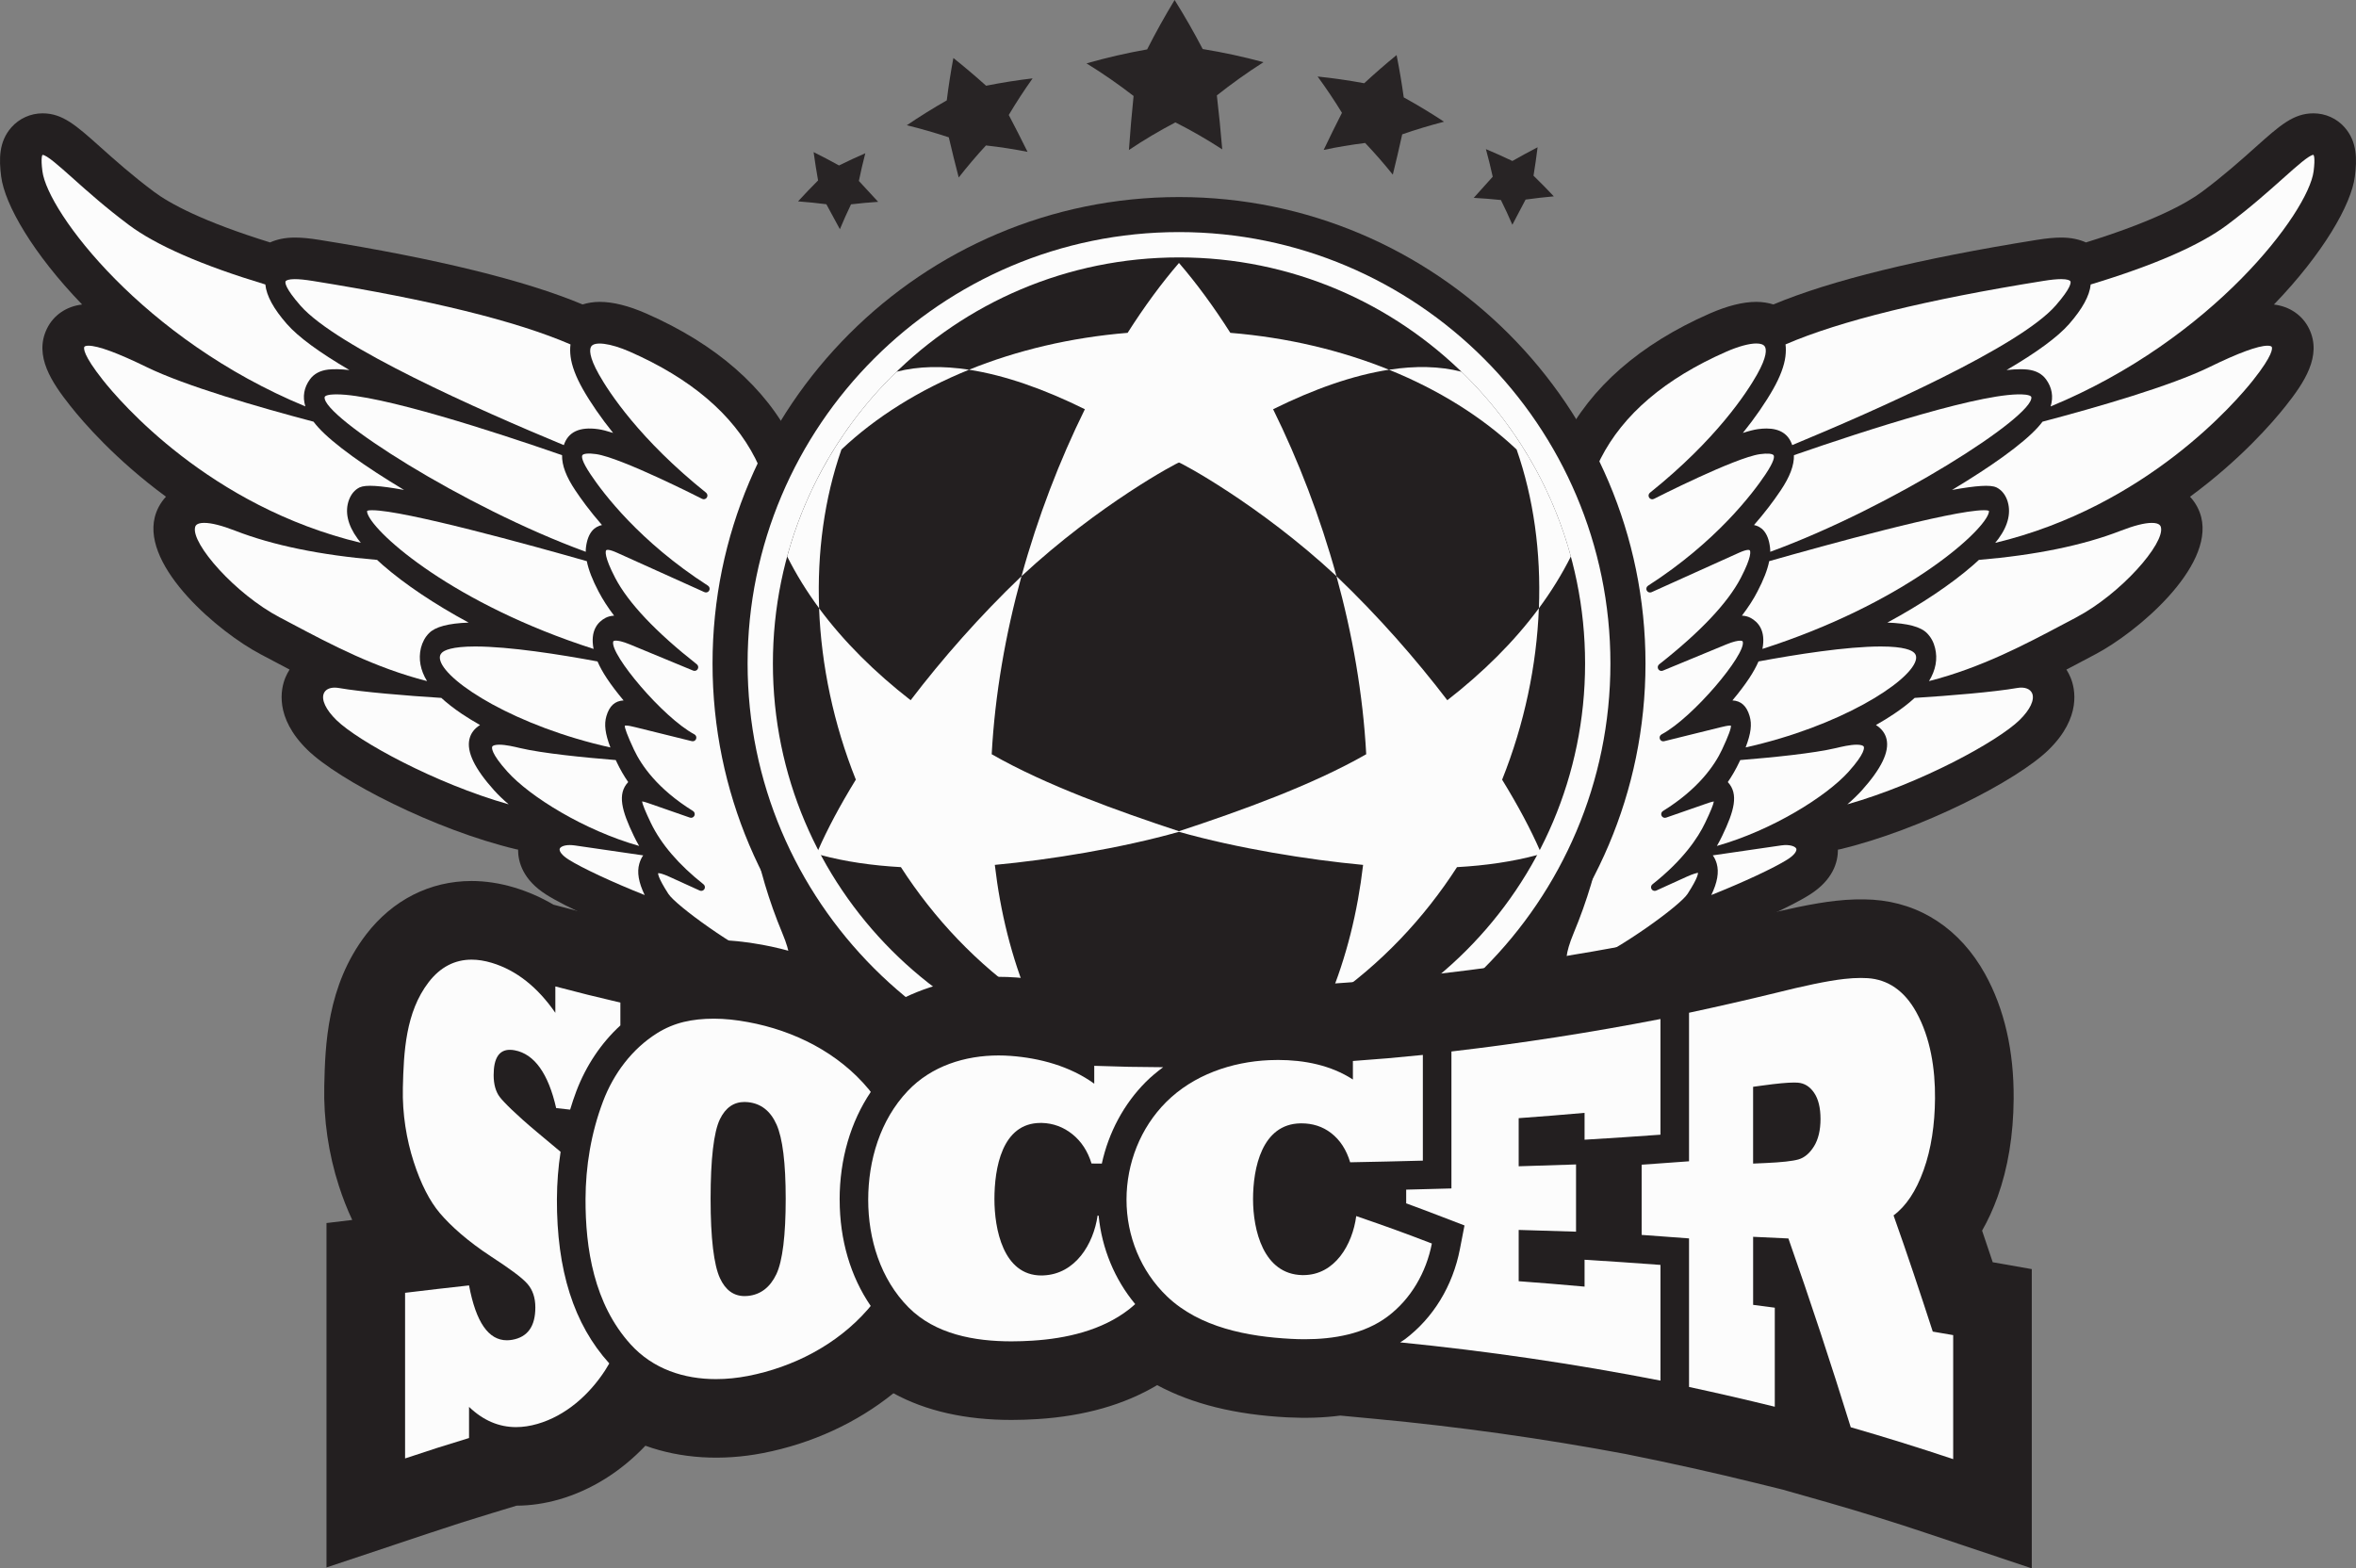 <svg xmlns="http://www.w3.org/2000/svg" width="1080" height="719.01" viewBox="0 0 1080 719.01"><rect x="0" y="0" width="1080" height="719.01" fill="#808080" stroke="none"/><g id="a"/><g id="b"><g id="c"><g id="d"><g><g><path d="M1074.8 58.4c-3.6-4.1-8.81-6.44-14.3-6.44-9.19.0-15.35 5.5-26.52 15.48-6.48 5.8-14.54 13-24.56 20.48-7.13 5.32-22.13 13.57-53.2 23.22-2.98-1.33-6.66-2.23-11.35-2.23-3.09.0-6.62.33-11.11 1.05-53.86 8.61-94.45 18.57-120.82 29.61-2.44-.75-5.06-1.18-7.84-1.18-6.08.0-13.27 1.8-21.39 5.36-64.22 28.2-89.99 79.35-72.55 144.03 4.96 18.37 7.5 34.02 8 49.28.97 28.53-4.19 56.55-15.33 83.29-4.08 9.79-7.88 22.34-1.04 32.61 3.99 5.98 10.61 9.42 18.14 9.42 4.25.0 8.76-1.07 13.8-3.27 12.26-5.33 31.86-17.91 44.35-28.33.57.06 1.13.19 1.7.19 2.09.0 4.2-.37 6.21-1.15 14.12-5.41 33.48-13.88 42.63-19.69 10.71-6.78 12.91-14.98 12.9-20.62.33-.06.66-.1 1-.18 37.12-8.89 81.09-31.41 95.59-45.6 15.19-14.87 12.12-28.04 10.09-33.01-.54-1.33-1.2-2.57-1.94-3.75 2.64-1.38 5.23-2.76 7.77-4.1l5.51-2.92c19.14-10.06 54.21-39.76 48.52-62.81-.78-3.16-2.46-6.55-5.14-9.42 23.07-16.97 37.78-33.93 43.9-41.67 8.34-10.54 16.74-22.83 10.7-35.31-3.03-6.25-8.94-10.27-16.14-11.13 22.58-23.4 35.46-45.84 37.09-58.66 1-7.81 1.13-15.95-4.67-22.54z" fill="#231f20"/><path d="M360.84 337.04c.49-15.24 3.04-30.89 8.01-49.26 17.45-64.66-8.32-115.81-72.57-144.04-8.1-3.55-15.29-5.35-21.38-5.35-2.79.0-5.4.43-7.84 1.18-26.36-11.03-66.93-20.99-120.79-29.62-4.49-.72-8.02-1.04-11.12-1.04-4.7.0-8.37.9-11.35 2.23-31.07-9.64-46.09-17.89-53.21-23.22-10.02-7.48-18.09-14.68-24.56-20.48-11.17-9.98-17.32-15.48-26.52-15.48-5.48.0-10.69 2.35-14.3 6.44C-.6 64.99-.48 73.13.54 80.95c1.64 12.82 14.52 35.26 37.1 58.65-7.21.85-13.13 4.88-16.15 11.13-6.04 12.47 2.36 24.76 10.7 35.29 6.11 7.74 20.81 24.71 43.89 41.69-2.68 2.87-4.35 6.25-5.14 9.42-5.69 23.04 29.36 52.74 48.5 62.8l5.54 2.93c2.54 1.35 5.12 2.71 7.76 4.1-.75 1.18-1.39 2.41-1.94 3.73-2.03 4.97-5.11 18.14 10.08 33.03 14.5 14.19 58.47 36.7 95.6 45.6.33.08.67.12 1 .18.0 5.64 2.2 13.82 12.87 20.6 9.15 5.83 28.52 14.3 42.65 19.71 2.02.78 4.13 1.15 6.2 1.15h.23c.51.0 1-.11 1.51-.16 12.48 10.41 32.07 22.98 44.31 28.31 5.06 2.21 9.58 3.28 13.83 3.28 7.55.0 14.16-3.44 18.15-9.42 6.85-10.29 3.03-22.83-1.05-32.6-11.13-26.71-16.28-54.73-15.33-83.31z" fill="#231f20"/></g><g><path d="M823.45 389.15c-.31-1.05-2.89-2.16-6.94-1.57l-31.36 4.56c.77 1.02 1.37 2.29 1.81 3.8 1.11 3.92.29 8.65-2.49 14.38 14.37-5.71 28.87-12.45 34.95-16.32 3.18-2.01 4.31-3.89 4.03-4.87z" fill="#fcfcfc"/><path d="M1060.49 70.99c-1.9.03-7.69 5.19-13.8 10.66-6.77 6.03-15.17 13.55-25.86 21.54-12.49 9.32-33.49 18.48-62.45 27.23-.51 5.18-3.78 11.14-9.93 18.17-5.16 5.88-14.77 12.95-28.63 21.06 2.39-.26 4.52-.38 6.39-.38 1.22.0 2.35.06 3.35.17 3.69.44 6.49 1.94 8.34 4.45 2.76 3.77 3.47 8.01 2.12 12.44 74.39-30.73 118.16-89.15 120.55-107.81.82-6.45.02-7.44-.08-7.52z" fill="#fcfcfc"/><path d="M951.68 283.08c20.57-10.82 40.74-33.89 38.89-41.37-.13-.49-.49-1.99-4.16-1.99-3.32.0-8.14 1.22-14.34 3.63-17.17 6.67-39 11.15-64.92 13.33-.84.78-1.73 1.59-2.66 2.39-10.11 8.82-23.91 18.05-39.32 26.36 9.35.32 15.32 1.92 18.2 4.88 1.82 1.85 3.04 4.13 3.67 6.76 1.25 5.01.29 10.2-2.78 15.18 23.94-6.12 44.01-16.76 61.85-26.22l5.57-2.94z" fill="#fcfcfc"/><path d="M931.56 317.9c-.85-2.08-3.48-3.09-6.78-2.51-10.69 1.87-31.22 3.57-47.09 4.56-2.73 2.51-5.92 4.97-9.47 7.34-2.55 1.72-5.34 3.42-8.28 5.09 2.61 1.65 4.23 3.81 4.85 6.43 1.37 5.81-2.33 13.5-11.28 23.49-1.91 2.12-4.15 4.27-6.68 6.45 33.75-9.6 69-28.91 78.96-38.66 4.81-4.7 6.96-9.26 5.78-12.19z" fill="#fcfcfc"/><path d="M847.46 353.72c7.63-8.5 7.09-10.99 6.9-11.41-.25-.57-1.47-.91-3.25-.91-3.04.0-7.04.96-9.42 1.53-10.26 2.44-29.37 4.34-43.96 5.52l-.46.97c-1.53 3.24-3.26 6.24-5.24 9.12 5.12 5.49 2.91 13.28-2.58 24.69-.72 1.52-1.53 3.04-2.42 4.59 25.12-7.12 50.06-22.55 60.44-34.1z" fill="#fcfcfc"/><path d="M822.35 208.67c.1 4.68-1.84 9.85-6.05 16.12-3.55 5.31-7.66 10.66-12.26 15.91 3.2.65 6.5 3.12 7.34 10.25.08.64.11 1.31.11 2.02 55.82-20.41 120.69-62.02 119.69-70.86-.09-.81-2.04-1.1-2.63-1.17-17.16-1.97-74.03 16.57-106.21 27.73z" fill="#fcfcfc"/><path d="M718.65 442.39c.27.4.79.92 2.29.92s3.64-.56 6.2-1.68c16.17-7.04 42.96-26.47 46.44-31.82 4.96-7.66 4.82-9.44 4.74-9.71-.73.21-2.14.48-5.08 1.81l-14.02 6.37c-.78.35-1.7.07-2.14-.66-.45-.73-.27-1.67.4-2.2 14.16-11.18 20.93-21.45 24.12-28.11 2.5-5.2 3.85-8.51 4.03-9.88-1.04.14-2.68.72-4.41 1.33l-17.47 6.08c-.82.29-1.72-.09-2.08-.86-.38-.78-.1-1.71.63-2.16 16.19-10.04 23.67-20.88 27.1-28.19 2.92-6.24 4.28-9.94 4.04-10.98-.05.0-.2-.01-.45.0-1.03.0-2.68.37-4.33.78l-25.8 6.38c-.83.21-1.67-.23-1.98-1.02-.3-.8.03-1.7.78-2.1 14.52-7.75 38.69-36.69 37.24-42.48-.05-.17-.12-.49-1.24-.49-.99.0-2.91.3-6.42 1.75l-28.99 11.99c-.78.33-1.67.02-2.1-.7-.42-.73-.25-1.66.41-2.19 18.86-14.84 31.44-28.15 37.4-39.58 5.21-10 4.41-12.27 4.19-12.62-.22-.37-1.32-.61-5.05 1.07l-40.02 18.05c-.81.36-1.76.05-2.19-.73-.42-.78-.17-1.75.57-2.23 31.22-20.07 48.06-42.4 53.86-51.07 4.05-6.07 4.08-8.05 3.74-8.69-.43-.8-2.84-1.05-6.3-.56-11.55 1.63-48.22 20.32-48.59 20.51-.78.4-1.72.14-2.19-.58-.47-.73-.32-1.7.36-2.24 30.47-24.42 44.47-46.01 49.08-54.16 4.74-8.41 4.3-11.63 3.62-12.8-.57-.98-1.89-1.47-3.94-1.47-3.28.0-8.29 1.36-13.73 3.75-56.13 24.66-76.92 65.57-61.82 121.61 5.36 19.82 8.11 36.86 8.64 53.6 1.07 31.29-4.57 62-16.78 91.27-4.2 10.09-3.53 13.55-2.77 14.71z" fill="#fcfcfc"/><path d="M798.95 198.47c2.79-.9 5.09-1.48 6.87-1.73 1.4-.19 2.71-.29 3.92-.29 6.18.0 10.14 2.56 11.82 7.61 38.79-16.09 104.18-45.06 120.74-63.96 7.23-8.27 7.03-10.61 6.79-11.12-.22-.49-1.45-1.02-4.23-1.02-2.03.0-4.68.26-8.09.81-53.69 8.59-93.47 18.39-118.28 29.12.22 1.7.2 3.55-.04 5.51-.54 4.32-2.43 9.33-5.59 14.93-3.6 6.36-8.36 13.24-13.91 20.13z" fill="#fcfcfc"/><path d="M911.45 235.66c.38-.95.29-1.4.26-1.47-.11-.06-.6-.28-2.27-.28-14.69.0-72.92 16.09-98.43 23.35-.78 3.94-2.56 8.53-5.41 13.96-1.75 3.44-4.14 7.14-7.1 11.02 1.48.07 2.81.41 3.94 1.01 3.51 1.87 7.11 5.85 5.46 14.24 63.87-20.49 99.92-52.4 103.56-61.83z" fill="#fcfcfc"/><path d="M877.44 299.26c-1.05-1.08-4.43-2.88-15.27-2.88-15.74.0-38.99 3.69-56.06 6.86-1.07 2.45-2.5 5.04-4.27 7.71-2.03 3.06-4.65 6.53-7.69 10.15 3.98.22 6.5 2.52 7.88 7.18 1.13 3.78.63 7.97-1.83 14.37 43.17-9.61 74.86-29.73 77.93-39.74.62-2.02-.09-3.06-.68-3.67z" fill="#fcfcfc"/><path d="M1041.37 159.04c-.16-.34-.89-.55-1.92-.55-4.36.0-13.33 3.3-26.67 9.81-17.78 8.68-51.29 18.36-76.48 25.02-.68.9-1.44 1.81-2.25 2.7-3.39 3.72-8.68 8.18-15.69 13.26-6.55 4.73-14.57 9.95-23.55 15.34 11.23-2.02 17.58-2.45 20.28-1.2.07.02.13.05.2.08 2.15 1.11 3.74 2.99 4.74 5.59 2.02 5.44.68 11.61-3.9 17.85-.48.65-.99 1.29-1.52 1.94 69.49-16.68 110.6-64.95 118.28-74.66 9.12-11.52 8.8-14.53 8.49-15.18z" fill="#fcfcfc"/><path d="M143.26 128.78c-3.43-.55-6.08-.81-8.11-.81-2.78.0-4.01.53-4.24 1.02-.23.52-.43 2.84 6.82 11.12 16.57 18.92 81.94 47.87 120.73 63.96 1.99-6.05 7.21-8.52 15.73-7.32 1.8.25 4.06.82 6.86 1.72-5.54-6.89-10.29-13.77-13.9-20.12-3.17-5.62-5.05-10.63-5.59-14.89-.25-2-.26-3.85-.04-5.56-24.79-10.73-64.56-20.52-118.25-29.12z" fill="#fcfcfc"/><path d="M128.31 283.08l5.59 2.95c17.83 9.45 37.9 20.09 61.85 26.22-3.05-4.99-4.01-10.17-2.8-15.19.69-2.7 1.92-4.96 3.67-6.75 2.87-2.95 8.85-4.55 18.2-4.88-15.4-8.31-29.2-17.53-39.33-26.36-.91-.8-1.8-1.6-2.64-2.39-25.91-2.18-47.75-6.67-64.92-13.34-6.2-2.41-11.01-3.63-14.33-3.63-3.68.0-4.05 1.5-4.17 2-1.85 7.48 18.32 30.55 38.87 41.37z" fill="#fcfcfc"/><path d="M165.42 248.88c-.55-.67-1.05-1.32-1.5-1.94-4.59-6.26-5.95-12.43-3.92-17.84 1-2.61 2.59-4.5 4.74-5.6.07-.04.14-.07.22-.09 2.76-1.24 9.05-.82 20.25 1.2-9.03-5.42-17.06-10.65-23.53-15.33-7-5.05-12.29-9.51-15.71-13.26-.82-.9-1.57-1.8-2.25-2.7-25.17-6.65-58.64-16.32-76.48-25.02-13.34-6.51-22.31-9.81-26.67-9.81-1.04.0-1.75.21-1.92.54-.31.65-.62 3.66 8.5 15.18 7.68 9.71 48.74 57.98 118.28 74.66z" fill="#fcfcfc"/><path d="M233.16 368.74c-2.54-2.17-4.77-4.32-6.67-6.43-8.97-10-12.66-17.69-11.29-23.5.61-2.63 2.24-4.78 4.85-6.43-2.96-1.67-5.74-3.38-8.3-5.09-3.68-2.48-6.85-4.95-9.44-7.34-15.88-.99-36.41-2.69-47.11-4.56-.61-.1-1.21-.15-1.78-.15-2.48.0-4.3.97-4.99 2.67-1.2 2.92.96 7.48 5.77 12.19 9.96 9.74 45.2 29.05 78.95 38.64z" fill="#fcfcfc"/><path d="M352.87 441.62c2.56 1.12 4.66 1.68 6.2 1.68s2.02-.52 2.28-.92c.78-1.16 1.44-4.62-2.78-14.71-12.18-29.24-17.82-59.95-16.78-91.27.54-16.75 3.29-33.78 8.66-53.6 15.12-56.04-5.68-96.95-61.83-121.61-8.83-3.86-16.18-4.82-17.66-2.28-.68 1.17-1.13 4.39 3.62 12.8 4.6 8.14 18.6 29.71 49.08 54.16.67.54.83 1.51.36 2.24-.47.72-1.42.98-2.18.58-.37-.19-37.04-18.88-48.6-20.51-3.46-.5-5.88-.24-6.3.55-.34.64-.31 2.62 3.76 8.7 5.76 8.65 22.52 30.94 53.83 51.07.74.48 1 1.45.57 2.23-.42.78-1.37 1.1-2.18.73l-40.03-18.05c-3.75-1.69-4.83-1.44-5.06-1.07-.21.36-1.01 2.62 4.2 12.62 5.98 11.43 18.56 24.75 37.4 39.58.66.53.84 1.46.41 2.19-.43.73-1.33 1.03-2.1.7l-28.96-11.99c-3.52-1.45-5.44-1.75-6.44-1.75-1.12.0-1.21.32-1.25.5-1.45 5.79 22.72 34.73 37.23 42.47.75.4 1.08 1.3.78 2.1-.3.79-1.15 1.23-1.98 1.02l-25.79-6.38c-1.65-.41-3.32-.78-4.34-.78-.42.0-.56.06-.56.06-.22.76 1.14 4.49 4.15 10.93 3.43 7.31 10.91 18.15 27.1 28.19.73.46 1 1.38.63 2.16-.37.78-1.26 1.15-2.08.86l-17.45-6.08c-1.86-.65-3.49-1.22-4.43-1.34.16 1.36 1.52 4.68 4.02 9.9 4.7 9.72 12.82 19.17 24.13 28.11.67.53.84 1.47.4 2.2-.45.74-1.37 1.01-2.15.66l-14-6.37c-2.93-1.33-4.34-1.61-5.01-1.61-.14.07-.29 1.84 4.66 9.51 3.48 5.34 30.29 24.79 46.44 31.82z" fill="#fcfcfc"/><path d="M277.55 283.27c1.14-.6 2.47-.94 3.96-1.02-2.87-3.77-5.26-7.47-7.11-11.03-2.84-5.39-4.61-9.98-5.41-13.96-25.51-7.26-83.75-23.35-98.41-23.35-1.68.0-2.17.22-2.22.26-.1.09-.17.53.18 1.47 3.59 9.43 39.57 41.33 103.56 61.86-1.65-8.38 1.93-12.36 5.45-14.23z" fill="#fcfcfc"/><path d="M260.58 394.02c6.05 3.86 20.56 10.61 34.95 16.32-2.79-5.75-3.6-10.47-2.47-14.38.45-1.54 1.04-2.79 1.79-3.81l-31.36-4.56c-.81-.11-1.58-.17-2.29-.17-2.84.0-4.39.9-4.63 1.73-.29.98.85 2.86 4.02 4.87z" fill="#fcfcfc"/><path d="M257.65 208.67c-30.59-10.61-83.43-27.87-103.39-27.87-1.03.0-1.97.05-2.81.14-.6.07-2.55.36-2.64 1.17-1 8.85 63.87 50.45 119.7 70.86-.01-.7.03-1.37.1-2.02.87-7.12 4.16-9.59 7.34-10.24-5.72-6.57-9.76-12.2-12.24-15.93-4.2-6.28-6.15-11.45-6.06-16.12z" fill="#fcfcfc"/><path d="M279.81 342.66c-2.42-6.32-2.94-10.61-1.83-14.37 1.38-4.67 3.89-6.96 7.87-7.18-3.04-3.63-5.66-7.09-7.69-10.16-1.78-2.69-3.22-5.28-4.26-7.71-17.08-3.18-40.35-6.86-56.07-6.86-10.84.0-14.23 1.8-15.29 2.88-.58.61-1.3 1.64-.67 3.67 3.07 10.01 34.75 30.13 77.93 39.74z" fill="#fcfcfc"/><path d="M121.64 130.42c-28.97-8.74-49.97-17.9-62.47-27.23-10.69-7.98-19.11-15.5-25.86-21.54-6.12-5.47-11.89-10.64-13.82-10.64-.08.06-.89 1.05-.05 7.49 2.39 18.67 46.19 77.09 120.53 107.81-1.35-4.43-.64-8.67 2.13-12.43 1.84-2.51 4.64-4.01 8.33-4.45 2.55-.29 5.74-.22 9.75.21-13.87-8.12-23.48-15.19-28.63-21.06-6.15-7.01-9.4-12.97-9.91-18.17z" fill="#fcfcfc"/><path d="M292.98 387.81c-.9-1.54-1.72-3.08-2.44-4.6-5.5-11.44-7.71-19.24-2.57-24.67-2-2.89-3.72-5.89-5.25-9.12l-.45-.97c-14.62-1.18-33.73-3.09-43.97-5.52-2.39-.57-6.38-1.53-9.42-1.53-1.78.0-3 .34-3.24.91-.19.42-.72 2.92 6.92 11.42 10.35 11.54 35.27 26.96 60.42 34.09z" fill="#fcfcfc"/></g><g><path d="M540.46 90.34c-117.91.0-213.83 95.92-213.83 213.84s95.92 213.83 213.83 213.83 213.84-95.93 213.84-213.83-95.93-213.84-213.84-213.84z" fill="#231f20"/><g><path d="M540.46 114.93c-104.35.0-189.24 84.9-189.24 189.25s84.89 189.24 189.24 189.24 189.24-84.9 189.24-189.24-84.89-189.25-189.24-189.25h0z" fill="#231f20"/><g><g><path d="M705.43 278.86c5.62-7.6 10.54-15.52 14.66-23.76-3.85-14.1-9.31-27.55-16.18-40.1-4.04-7.39-8.58-14.49-13.54-21.23-6.16-8.35-12.99-16.15-20.43-23.35-10-2.59-21.2-2.77-33.21-.92 22.86 9.25 42.77 21.73 58.5 36.58 7.82 22.41 11.2 47.28 10.21 72.78z" fill="#fcfcfc"/><path d="M688.59 357.42c10.19-25.5 15.82-52.36 16.83-78.56-11.38 15.4-25.65 29.46-41.96 42.16-14.42-18.87-31.56-38.46-50.82-56.87 7.3 26.5 12.17 54.14 13.64 81.63-24.84 14.23-57.75 26.02-85.84 35.3-28.07-9.27-61-21.07-85.84-35.3 1.48-27.49 6.35-55.13 13.65-81.63-19.26 18.41-36.41 37.99-50.81 56.87-16.31-12.7-30.58-26.76-41.97-42.16 1.02 26.2 6.65 53.06 16.85 78.56-7.35 11.96-13.16 22.94-17.25 32.29-.26.59-.51 1.18-.76 1.75.65.2 1.31.38 1.97.55 11.17 3 23.51 4.8 36.7 5.53 15.13 23.44 34.76 44.42 58.84 60.95-8.17-19.59-13.27-40.48-15.79-61.98 25.35-2.36 57.76-7.63 84.41-15.16 26.67 7.54 59.05 12.8 84.41 15.16-2.51 21.5-7.61 42.39-15.79 61.98 24.08-16.53 43.72-37.52 58.84-60.95 13.18-.73 25.53-2.54 36.7-5.53.66-.17 1.32-.36 1.98-.55-.26-.57-.51-1.16-.76-1.75-4.08-9.35-9.9-20.33-17.25-32.29z" fill="#fcfcfc"/><path d="M471.84 458.5c3.28 7.83 7.05 15.46 11.34 22.84 18.05 5.84 37.31 8.98 57.29 8.98s39.24-3.14 57.28-8.98c4.3-7.38 8.07-15.01 11.35-22.84-19.86 13.61-42.75 24.19-68.62 30.61-25.87-6.42-48.76-17-68.62-30.61z" fill="#fcfcfc"/><path d="M468.27 264.15c35.72-33.19 71.89-52.31 72.19-52.1.3-.21 36.48 18.9 72.19 52.1-7.48-27.19-17.51-53.16-29.05-76.54 18.61-9.21 36.64-15.58 53.12-18.11-21.91-8.86-46.51-14.76-72.73-16.91-7.6-11.95-15.51-22.72-23.54-32.04-8.03 9.32-15.95 20.09-23.54 32.04-26.22 2.15-50.82 8.05-72.71 16.91 16.48 2.54 34.5 8.9 53.11 18.11-11.54 23.38-21.57 49.35-29.05 76.54z" fill="#fcfcfc"/><path d="M385.71 206.08c15.72-14.85 35.64-27.33 58.5-36.58-12.02-1.85-23.23-1.66-33.23.92-7.43 7.2-14.26 15-20.42 23.35-4.97 6.75-9.5 13.84-13.53 21.23-6.88 12.55-12.34 26-16.18 40.1 4.12 8.24 9.03 16.16 14.65 23.76-.99-25.5 2.4-50.37 10.22-72.78z" fill="#fcfcfc"/></g><path d="M540.46 106.4c-109.05.0-197.76 88.71-197.76 197.77s88.71 197.76 197.76 197.76 197.76-88.72 197.76-197.76S649.51 106.4 540.46 106.4zm0 383.91c-102.81.0-186.16-83.34-186.16-186.14s83.35-186.16 186.16-186.16 186.15 83.35 186.15 186.16-83.34 186.14-186.15 186.14z" fill="#fcfcfc"/></g></g></g><g><path d="M372.96 69.73c3.94 1.97 7.82 4.02 11.65 6.12 3.99-1.96 8-3.84 12.05-5.59-1.1 4.25-2.09 8.48-2.95 12.7l8.84 9.57c-4.11.27-8.27.66-12.44 1.15-1.82 3.79-3.52 7.59-5.1 11.4l-6.21-11.45c-4.27-.54-8.6-.98-12.97-1.31 2.98-3.26 6.04-6.46 9.18-9.6-.77-4.3-1.45-8.63-2.05-12.99z" fill="#282425"/><path d="M437.03 26.59c5.16 4.12 10.16 8.36 15 12.71 7.09-1.4 14.2-2.54 21.32-3.37-3.92 5.53-7.57 11.12-10.93 16.78 2.94 5.59 5.82 11.24 8.61 16.9-6.22-1.22-12.58-2.22-19.06-2.93-4.42 4.78-8.58 9.7-12.49 14.69-1.59-6.11-3.11-12.26-4.55-18.41-6.25-2.08-12.67-3.92-19.25-5.54 5.92-4.01 12.04-7.82 18.32-11.4.8-6.46 1.81-12.94 3.03-19.44z" fill="#282425"/><path d="M538.45.0c4.62 7.39 8.91 14.89 12.87 22.48 9.44 1.54 18.74 3.56 27.87 6.03-7.52 4.79-14.65 9.89-21.38 15.23.96 8.25 1.79 16.49 2.47 24.74-6.79-4.43-13.96-8.57-21.48-12.37-7.46 3.91-14.57 8.13-21.3 12.66.57-8.26 1.29-16.51 2.14-24.77-6.8-5.26-14-10.27-21.58-14.95 9.09-2.59 18.37-4.74 27.79-6.4 3.87-7.63 8.07-15.18 12.59-22.64z" fill="#282425"/><path d="M704.84 67.52c-3.91 2.03-7.76 4.12-11.56 6.28-4.01-1.92-8.05-3.73-12.13-5.43 1.15 4.23 2.2 8.44 3.12 12.65l-8.71 9.69c4.12.22 8.28.55 12.46.99 1.87 3.76 3.62 7.54 5.25 11.34l6.06-11.54c4.27-.6 8.58-1.09 12.95-1.48-3.02-3.22-6.12-6.38-9.31-9.47.71-4.32 1.32-8.65 1.87-13.03z" fill="#282425"/><path d="M640.2 25.24c-5.11 4.19-10.06 8.5-14.84 12.92-7.11-1.32-14.24-2.34-21.36-3.08 4 5.47 7.71 11.01 11.16 16.64-2.87 5.63-5.67 11.3-8.38 17.01 6.2-1.32 12.54-2.37 19.01-3.19 4.48 4.73 8.72 9.57 12.68 14.52 1.51-6.13 2.95-12.29 4.31-18.47 6.22-2.16 12.62-4.09 19.17-5.79-5.97-3.94-12.14-7.67-18.47-11.16-.89-6.45-1.98-12.91-3.28-19.4z" fill="#282425"/></g></g><g><path d="M913.48 578.68c-1.69-5.08-3.31-9.89-4.88-14.5 2.71-4.74 5.09-9.92 7.11-15.53 4.76-13.21 7.23-28.29 7.36-44.8.17-22.04-4.24-41.34-13.13-57.37-11.39-20.51-29.64-32.59-51.47-34.01-5.22-.32-10.98-.17-16.99.51-4.92.54-10.59 1.49-17.33 2.88-5.57 1.15-11.89 2.62-19.17 4.45-5.83 1.42-11.72 2.81-17.65 4.17l-.06-.17v.19c-14.14 3.25-28.54 6.32-42.86 9.15-37.82 7.02-76.05 12.33-113.65 15.78l-2.31.21c-3.23.26-6.67.52-10.86.82l-12.91.92c-7.79-1.27-16.22-1.72-24.46-1.36-7.92.35-15.71 1.48-23.22 3.35l-23.04-.14c-12.58-.07-18.68-.19-31.09-.62l-13.12-.46c-7.58-2.07-15.56-3.41-23.88-4.02-2.7-.2-5.43-.3-8.11-.3-17.77.0-34.3 4.26-48.33 12.27-16.67-13.44-37.32-22.8-60.02-26.97-7.87-1.46-15.11-2.16-22.26-2.17-2.29.0-4.54.07-6.75.21l-27.81-6.62c-11.58-2.72-17.25-4.13-28.87-7.18l-9.99-2.62c-5.73-3.36-11.78-6.01-18.06-7.89-6.55-1.96-13.11-2.96-19.5-2.96-19.03.0-36.18 8.68-48.3 24.47-18.14 23.62-18.79 51.22-19.22 69.48-.36 15.3 1.95 31.15 6.7 45.83 1.81 5.58 3.85 10.79 6.12 15.61l-11.8 1.42v157.89l47.44-15.83c11.38-3.8 16.95-5.58 28.4-9.06l11.29-3.43c6.42-.02 12.99-.99 19.52-2.86 14.69-4.23 28.29-12.76 39.54-24.62 16.18 5.86 34.94 7.06 53.91 3.37 22.38-4.35 43.01-13.88 59.79-27.42 14.87 8.13 32.99 12.23 54.15 12.23 3.75.0 7.74-.13 11.88-.39 21.39-1.35 39.78-6.57 54.86-15.57 16.09 8.66 35.79 13.53 59.57 14.77 8.63.44 16.7.19 24.39-.81l16.45 1.55c38.03 3.57 76.57 8.99 114.25 16.05 20.56 4.12 40.69 8.6 59.83 13.32l12.18 3 21.28 6.05c15.32 4.42 30.63 9.18 45.5 14.17l47.48 15.9v-137.19l-17.91-3.15z" fill="#231f20"/><g><path d="M255.3 549.57c.03-7.32.61-14.5 1.68-21.52-3.22-2.7-6.83-5.7-10.9-9.11-9.57-8.01-15.29-13.74-17.05-16.1-1.75-2.34-2.74-5.68-2.74-9.94.0-7.76 2.48-11.62 7.44-11.61.67.0 1.4.07 2.17.21 9.1 1.7 15.46 10.72 19.05 26.5 2.34.26 4.42.49 6.4.71.86-2.86 1.79-5.69 2.85-8.47 4.47-11.78 11.47-22.15 20.18-30.14v-10.46c-11.94-2.8-17.91-4.28-29.81-7.41v12.1c-8-11.6-17.74-19.51-29.21-22.94-3.19-.95-6.25-1.44-9.18-1.44-7.61.0-14.29 3.3-19.72 10.38-10.54 13.73-11.4 31.97-11.79 48.39-.28 11.99 1.68 23.73 4.96 33.88 3.31 10.24 7.36 18.07 11.97 23.52 5.01 5.91 12.81 12.92 23.46 19.89 8.4 5.5 14.03 9.52 16.67 12.52 2.43 2.75 3.67 6.35 3.67 10.87.0 8.66-3.52 13.57-10.55 14.82-.85.15-1.7.23-2.5.23-8.37.0-14.15-8.15-17.34-25.15-11.75 1.3-17.62 1.98-29.32 3.39v75.93c11.7-3.91 17.57-5.78 29.32-9.36v-14.27c6.61 6.33 13.82 9.27 21.56 9.27 3.17.0 6.43-.5 9.77-1.46 13.03-3.75 23.74-13.36 31.01-24.5.68-1.05 1.31-2.15 1.95-3.23-16.28-17.99-24.13-42.68-24.01-75.48z" fill="#fcfcfc"/><path d="M384.89 550.04c0-18.65 5.06-35.76 14.28-49.45-.32-.39-.6-.8-.93-1.2-13.9-16.76-34.16-26.91-55.35-30.81-5.46-1.01-10.68-1.57-15.64-1.57h-.09c-4.92.0-9.47.48-13.66 1.48-4.21 1.01-8.34 2.7-12.29 5.17-11.5 7.21-19.97 18.59-24.76 31.23-5.57 14.69-7.98 29.95-8.04 44.73-.09 22.63 3.85 48.13 20.65 66.68 10.33 11.4 24.56 15.95 39.14 15.95 4.91.0 9.84-.51 14.7-1.45 20.75-4.04 40.71-14.3 54.78-30.36.5-.57.97-1.15 1.46-1.73-9.2-13.42-14.23-30.23-14.23-48.67zm-29.02 34.14c-2.85 5.97-7.19 9.34-12.98 9.93-.53.05-1.04.08-1.53.08-5.07.0-8.82-2.77-11.34-8.24-2.76-5.98-4.28-18.18-4.28-36.31s1.43-30.69 4.28-36.55c2.59-5.31 6.35-7.89 11.3-7.89.51.0 1.03.03 1.57.09 5.98.61 10.33 4.08 13.08 10.25 2.78 6.26 4.2 17.57 4.2 34.1s-1.42 28.52-4.3 34.55z" fill="#fcfcfc"/><path d="M621.7 557.51c-1.7 13-9.74 27.06-24.25 27.06-.18.0-.36.0-.55.0-17.8-.43-22.5-20.71-22.5-34.84s4-34.43 21.74-34.73c.16.0.31.0.47.0 5.02.0 9.62 1.4 13.56 4.44 4.1 3.16 7.02 7.66 8.75 13.41 13.34-.25 20.01-.41 33.32-.76v-48.46c-12.82 1.3-19.23 1.85-32.07 2.78v8.49c-10.12-6.6-22.43-8.96-34.28-8.96-1.37.0-2.73.03-4.07.09-17.21.76-34.77 6.74-47.25 19.21-11.83 11.83-18.17 28.13-18.18 44.75.0 16.58 6.48 32.75 18.57 44.33 14.98 14.35 37.17 18.45 56.95 19.48 2.03.11 4.1.17 6.18.17 13.29.0 27.34-2.41 38.03-10.44 10.69-8.03 17.69-20.25 20.25-33.44-13.85-5.33-20.78-7.8-34.66-12.58z" fill="#fcfcfc"/><path d="M503.64 557.37c-.17-.06-.31-.1-.49-.15-1.89 13.23-10.26 26.87-24.81 27.49-.32.01-.64.03-.96.03-17.57.0-21.54-21.45-21.53-35.01.01-13.95 3.33-34.92 21.18-34.92.19.0.37.0.55.0 5.21.12 9.96 1.91 14.04 5.19 4.1 3.31 7.02 7.8 8.74 13.41 1.67.01 3.24.03 4.72.04 3.09-14.2 10.07-27.34 20.21-37.48 2.44-2.44 5.12-4.63 7.9-6.71-12.47-.07-18.92-.2-31.58-.64v8.19c-11.14-8.05-24.98-11.75-38.36-12.74-1.82-.13-3.65-.2-5.49-.2-15.33.0-30.76 4.79-41.65 16.28-12.68 13.38-18.11 31.87-18.12 49.89.0 17.92 5.59 36.34 18.5 49.34 12.26 12.34 30.26 15.56 47.21 15.56 3.26.0 6.49-.12 9.63-.32 15.36-.96 31.8-4.66 44.24-14.37.98-.76 1.89-1.57 2.81-2.39-9.42-11.34-15.29-25.51-16.75-40.48z" fill="#fcfcfc"/><path d="M848.38 654.32c15.76 4.54 31.42 9.42 46.97 14.62v-56.86c-3.74-.66-5.61-.98-9.36-1.61-5.79-17.83-11.7-35.61-17.98-53.27 5.69-4.2 10.32-11.1 13.78-20.75 3.51-9.74 5.14-20.97 5.23-32.88.11-13.49-2.05-27.78-8.61-39.6-5.47-9.87-13.09-14.93-22.23-15.53-1.03-.07-2.09-.1-3.18-.1-2.37.0-4.88.15-7.54.45-3.89.43-8.57 1.23-14.04 2.36-5.47 1.13-11.42 2.54-17.85 4.15-13.07 3.19-26.17 6.17-39.31 8.99v68.1l-12.16.88c-3.58.26-6.67.48-9.56.68v32.19c2.88.21 5.98.43 9.58.7l12.14.9v68.1c13.13 2.84 26.23 5.85 39.31 9.07v-45.4c-3.97-.53-5.95-.79-9.93-1.3v-31.2c6.48.3 9.71.45 16.17.76 10.09 28.68 19.58 57.51 28.58 86.55zm-44.75-120.89c0-14.08.0-21.12.0-35.19 1.86-.25 2.78-.37 4.64-.63 6.37-.88 11.11-1.32 14.18-1.32.63.0 1.2.02 1.7.06 3.01.23 5.49 1.77 7.44 4.63 1.92 2.79 2.94 6.82 2.94 12.01s-1.05 9.39-2.94 12.46c-1.97 3.21-4.36 5.27-7.16 6.08-2.63.76-7.68 1.33-15.12 1.66-2.27.1-3.4.16-5.68.25z" fill="#fcfcfc"/><path d="M761.16 579.9c-13.9-1.03-20.85-1.5-34.79-2.37v12.32c-12.06-1.08-18.1-1.58-30.2-2.48v-23.51c10.52.29 15.78.45 26.29.8v-30.82c-10.51.36-15.76.53-26.29.84v-22.06c12.1-.89 18.14-1.37 30.2-2.43v12.31c13.94-.84 20.9-1.3 34.79-2.3v-53.03c-31.82 6.17-63.71 11.13-95.82 14.88v62.79l-12.75.34c-2.95.08-5.57.15-7.99.21v6.29c4.95 1.8 9.97 3.68 16.47 6.19l10.26 3.94-2.09 10.79c-3.28 16.95-12.26 31.66-25.26 41.41-.68.51-1.45.93-2.16 1.4 40.11 4 79.76 9.81 119.35 17.53v-53.03z" fill="#fcfcfc"/></g></g></g></g></g></svg>